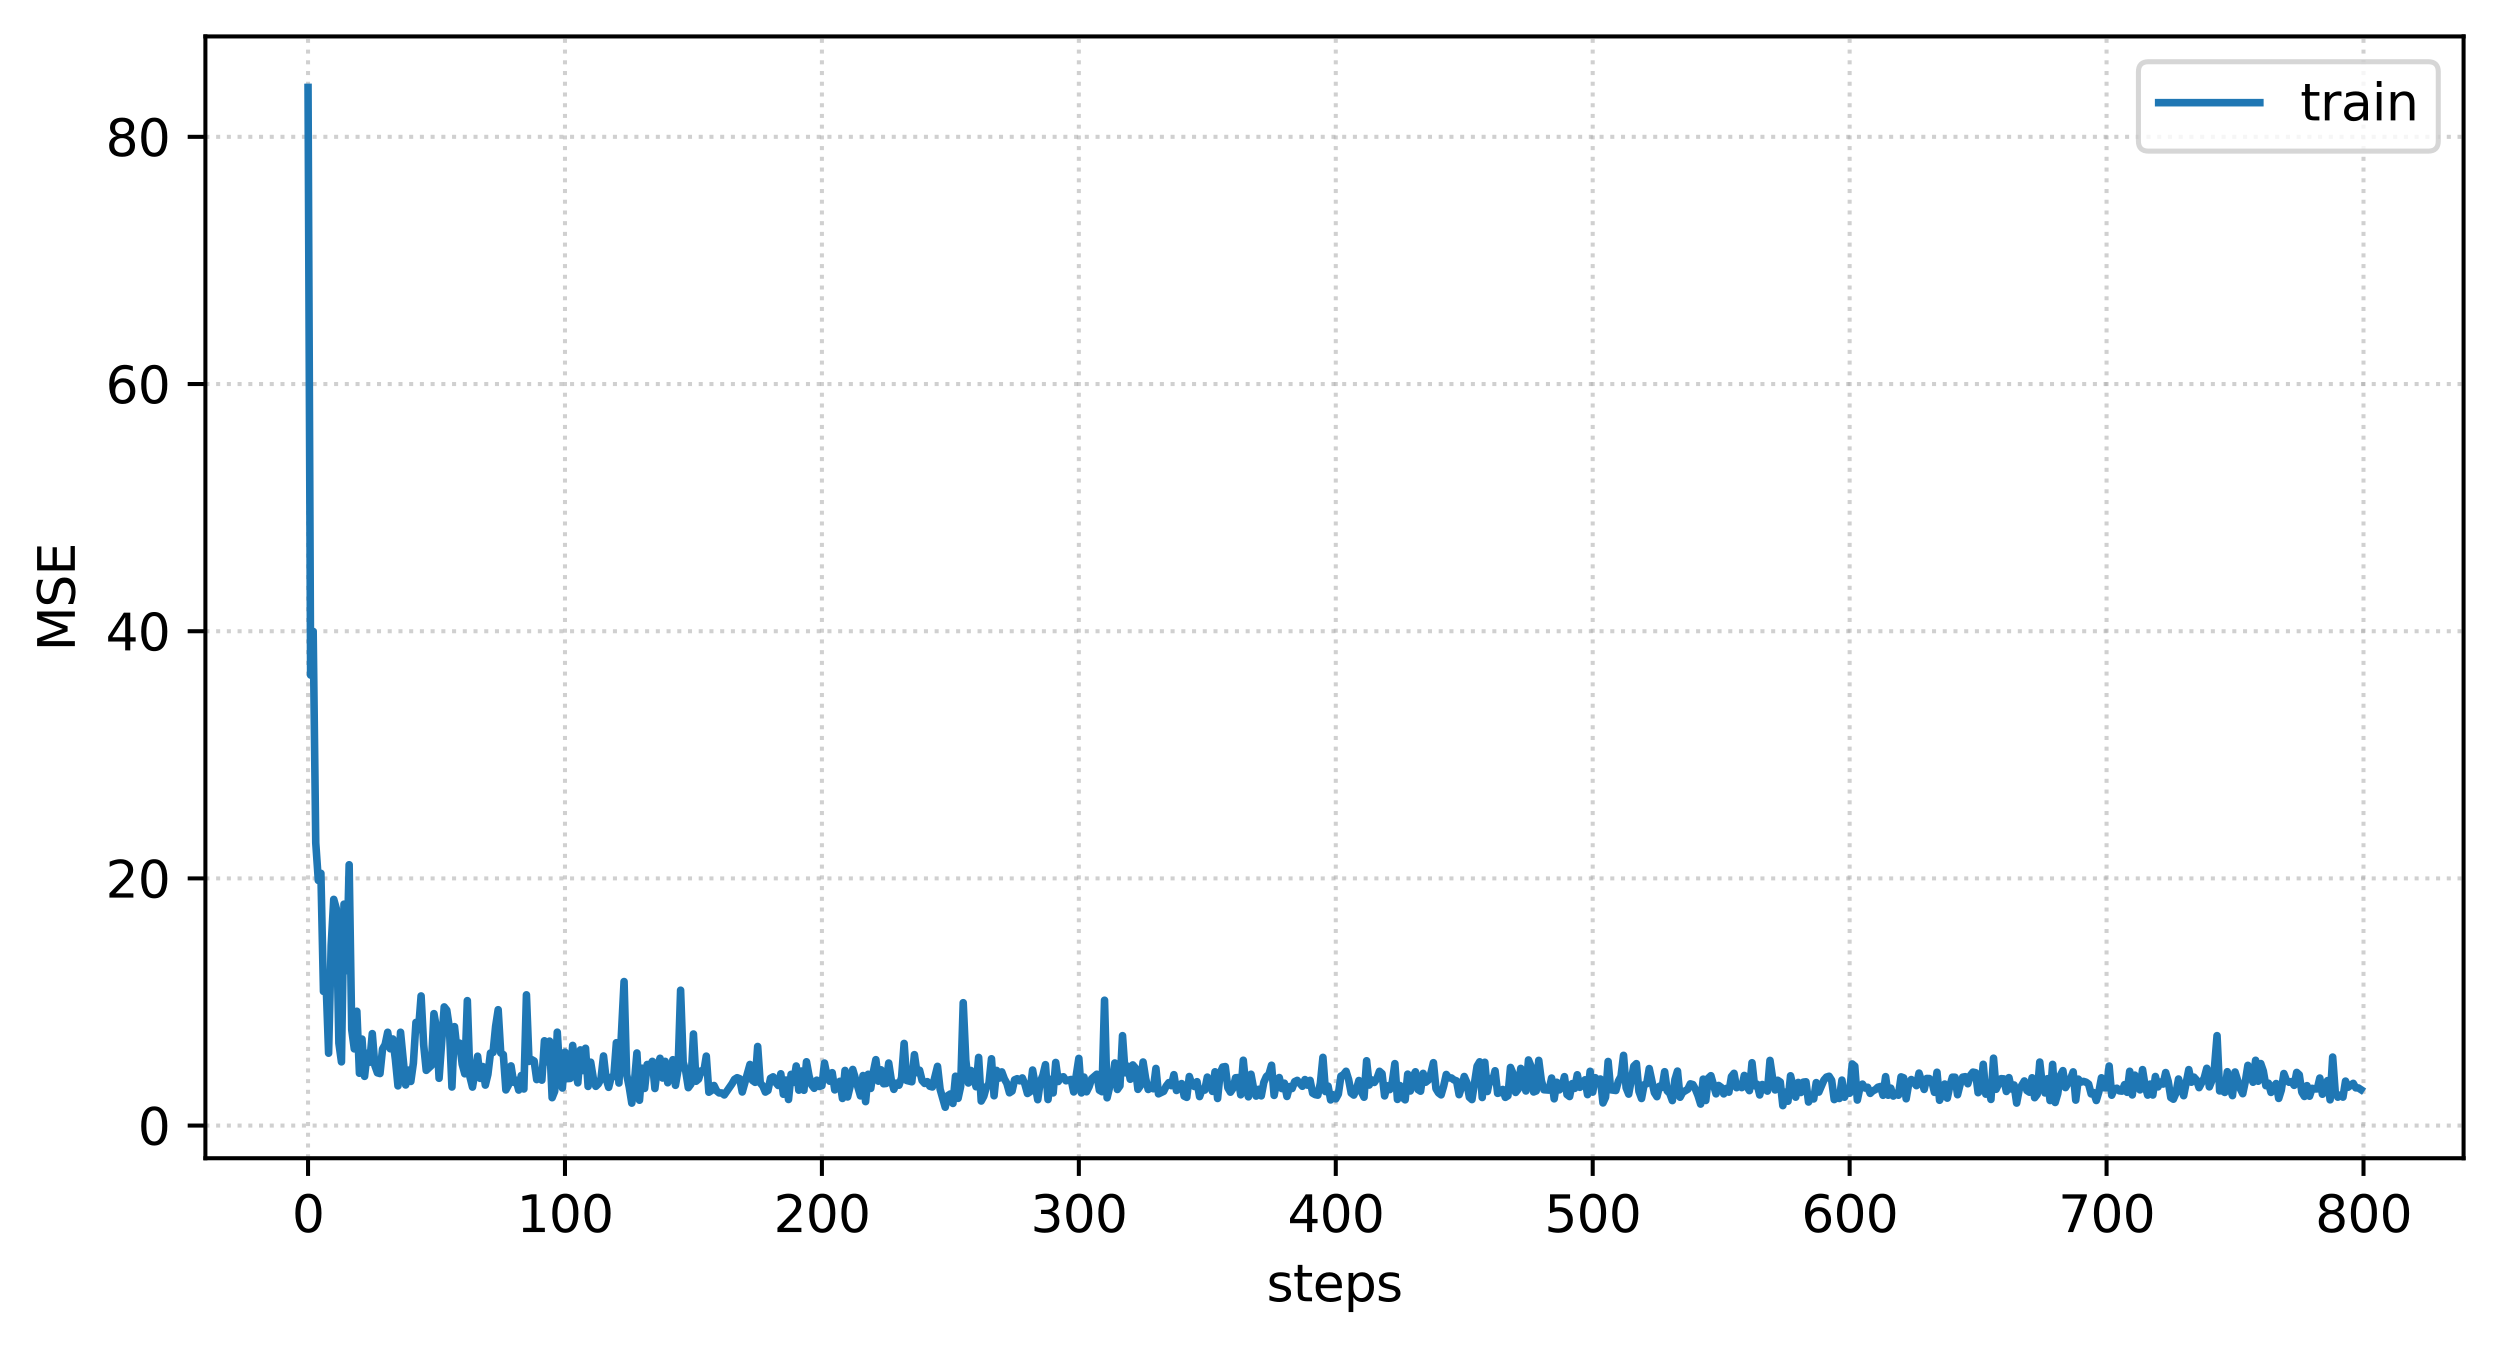 <?xml version="1.0" encoding="utf-8" standalone="no"?>
<!DOCTYPE svg PUBLIC "-//W3C//DTD SVG 1.1//EN"
  "http://www.w3.org/Graphics/SVG/1.1/DTD/svg11.dtd">
<svg xmlns:xlink="http://www.w3.org/1999/xlink" width="494.203pt" height="266.516pt" viewBox="0 0 494.203 266.516" xmlns="http://www.w3.org/2000/svg" version="1.1">
 <defs>
  <style type="text/css">*{stroke-linejoin: round; stroke-linecap: butt}</style>
 </defs>
 <g id="figure_1">
  <g id="patch_1">
   <path d="M 0 266.516 
L 494.203 266.516 
L 494.203 0 
L 0 0 
z
" style="fill: #ffffff"/>
  </g>
  <g id="axes_1">
   <g id="patch_2">
    <path d="M 40.603 228.96 
L 487.003 228.96 
L 487.003 7.2 
L 40.603 7.2 
z
" style="fill: #ffffff"/>
   </g>
   <g id="matplotlib.axis_1">
    <g id="xtick_1">
     <g id="line2d_1">
      <path d="M 60.894 228.96 
L 60.894 7.2 
" clip-path="url(#p0d24e3c68c)" style="fill: none; stroke-dasharray: 0.8,1.32; stroke-dashoffset: 0; stroke: #b0b0b0; stroke-opacity: 0.6; stroke-width: 0.8"/>
     </g>
     <g id="line2d_2">
      <defs>
       <path id="m9814d222c3" d="M 0 0 
L 0 3.5 
" style="stroke: #000000; stroke-width: 0.8"/>
      </defs>
      <g>
       <use xlink:href="#m9814d222c3" x="60.894" y="228.96" style="stroke: #000000; stroke-width: 0.8"/>
      </g>
     </g>
     <g id="text_1">
      <!-- 0 -->
      <g transform="translate(57.713 243.558) scale(0.1 -0.1)">
       <defs>
        <path id="DejaVuSans-30" d="M 2034 4250 
Q 1547 4250 1301 3770 
Q 1056 3291 1056 2328 
Q 1056 1369 1301 889 
Q 1547 409 2034 409 
Q 2525 409 2770 889 
Q 3016 1369 3016 2328 
Q 3016 3291 2770 3770 
Q 2525 4250 2034 4250 
z
M 2034 4750 
Q 2819 4750 3233 4129 
Q 3647 3509 3647 2328 
Q 3647 1150 3233 529 
Q 2819 -91 2034 -91 
Q 1250 -91 836 529 
Q 422 1150 422 2328 
Q 422 3509 836 4129 
Q 1250 4750 2034 4750 
z
" transform="scale(0.016)"/>
       </defs>
       <use xlink:href="#DejaVuSans-30"/>
      </g>
     </g>
    </g>
    <g id="xtick_2">
     <g id="line2d_3">
      <path d="M 111.685 228.96 
L 111.685 7.2 
" clip-path="url(#p0d24e3c68c)" style="fill: none; stroke-dasharray: 0.8,1.32; stroke-dashoffset: 0; stroke: #b0b0b0; stroke-opacity: 0.6; stroke-width: 0.8"/>
     </g>
     <g id="line2d_4">
      <g>
       <use xlink:href="#m9814d222c3" x="111.685" y="228.96" style="stroke: #000000; stroke-width: 0.8"/>
      </g>
     </g>
     <g id="text_2">
      <!-- 100 -->
      <g transform="translate(102.141 243.558) scale(0.1 -0.1)">
       <defs>
        <path id="DejaVuSans-31" d="M 794 531 
L 1825 531 
L 1825 4091 
L 703 3866 
L 703 4441 
L 1819 4666 
L 2450 4666 
L 2450 531 
L 3481 531 
L 3481 0 
L 794 0 
L 794 531 
z
" transform="scale(0.016)"/>
       </defs>
       <use xlink:href="#DejaVuSans-31"/>
       <use xlink:href="#DejaVuSans-30" x="63.623"/>
       <use xlink:href="#DejaVuSans-30" x="127.246"/>
      </g>
     </g>
    </g>
    <g id="xtick_3">
     <g id="line2d_5">
      <path d="M 162.476 228.96 
L 162.476 7.2 
" clip-path="url(#p0d24e3c68c)" style="fill: none; stroke-dasharray: 0.8,1.32; stroke-dashoffset: 0; stroke: #b0b0b0; stroke-opacity: 0.6; stroke-width: 0.8"/>
     </g>
     <g id="line2d_6">
      <g>
       <use xlink:href="#m9814d222c3" x="162.476" y="228.96" style="stroke: #000000; stroke-width: 0.8"/>
      </g>
     </g>
     <g id="text_3">
      <!-- 200 -->
      <g transform="translate(152.932 243.558) scale(0.1 -0.1)">
       <defs>
        <path id="DejaVuSans-32" d="M 1228 531 
L 3431 531 
L 3431 0 
L 469 0 
L 469 531 
Q 828 903 1448 1529 
Q 2069 2156 2228 2338 
Q 2531 2678 2651 2914 
Q 2772 3150 2772 3378 
Q 2772 3750 2511 3984 
Q 2250 4219 1831 4219 
Q 1534 4219 1204 4116 
Q 875 4013 500 3803 
L 500 4441 
Q 881 4594 1212 4672 
Q 1544 4750 1819 4750 
Q 2544 4750 2975 4387 
Q 3406 4025 3406 3419 
Q 3406 3131 3298 2873 
Q 3191 2616 2906 2266 
Q 2828 2175 2409 1742 
Q 1991 1309 1228 531 
z
" transform="scale(0.016)"/>
       </defs>
       <use xlink:href="#DejaVuSans-32"/>
       <use xlink:href="#DejaVuSans-30" x="63.623"/>
       <use xlink:href="#DejaVuSans-30" x="127.246"/>
      </g>
     </g>
    </g>
    <g id="xtick_4">
     <g id="line2d_7">
      <path d="M 213.266 228.96 
L 213.266 7.2 
" clip-path="url(#p0d24e3c68c)" style="fill: none; stroke-dasharray: 0.8,1.32; stroke-dashoffset: 0; stroke: #b0b0b0; stroke-opacity: 0.6; stroke-width: 0.8"/>
     </g>
     <g id="line2d_8">
      <g>
       <use xlink:href="#m9814d222c3" x="213.266" y="228.96" style="stroke: #000000; stroke-width: 0.8"/>
      </g>
     </g>
     <g id="text_4">
      <!-- 300 -->
      <g transform="translate(203.723 243.558) scale(0.1 -0.1)">
       <defs>
        <path id="DejaVuSans-33" d="M 2597 2516 
Q 3050 2419 3304 2112 
Q 3559 1806 3559 1356 
Q 3559 666 3084 287 
Q 2609 -91 1734 -91 
Q 1441 -91 1130 -33 
Q 819 25 488 141 
L 488 750 
Q 750 597 1062 519 
Q 1375 441 1716 441 
Q 2309 441 2620 675 
Q 2931 909 2931 1356 
Q 2931 1769 2642 2001 
Q 2353 2234 1838 2234 
L 1294 2234 
L 1294 2753 
L 1863 2753 
Q 2328 2753 2575 2939 
Q 2822 3125 2822 3475 
Q 2822 3834 2567 4026 
Q 2313 4219 1838 4219 
Q 1578 4219 1281 4162 
Q 984 4106 628 3988 
L 628 4550 
Q 988 4650 1302 4700 
Q 1616 4750 1894 4750 
Q 2613 4750 3031 4423 
Q 3450 4097 3450 3541 
Q 3450 3153 3228 2886 
Q 3006 2619 2597 2516 
z
" transform="scale(0.016)"/>
       </defs>
       <use xlink:href="#DejaVuSans-33"/>
       <use xlink:href="#DejaVuSans-30" x="63.623"/>
       <use xlink:href="#DejaVuSans-30" x="127.246"/>
      </g>
     </g>
    </g>
    <g id="xtick_5">
     <g id="line2d_9">
      <path d="M 264.057 228.96 
L 264.057 7.2 
" clip-path="url(#p0d24e3c68c)" style="fill: none; stroke-dasharray: 0.8,1.32; stroke-dashoffset: 0; stroke: #b0b0b0; stroke-opacity: 0.6; stroke-width: 0.8"/>
     </g>
     <g id="line2d_10">
      <g>
       <use xlink:href="#m9814d222c3" x="264.057" y="228.96" style="stroke: #000000; stroke-width: 0.8"/>
      </g>
     </g>
     <g id="text_5">
      <!-- 400 -->
      <g transform="translate(254.513 243.558) scale(0.1 -0.1)">
       <defs>
        <path id="DejaVuSans-34" d="M 2419 4116 
L 825 1625 
L 2419 1625 
L 2419 4116 
z
M 2253 4666 
L 3047 4666 
L 3047 1625 
L 3713 1625 
L 3713 1100 
L 3047 1100 
L 3047 0 
L 2419 0 
L 2419 1100 
L 313 1100 
L 313 1709 
L 2253 4666 
z
" transform="scale(0.016)"/>
       </defs>
       <use xlink:href="#DejaVuSans-34"/>
       <use xlink:href="#DejaVuSans-30" x="63.623"/>
       <use xlink:href="#DejaVuSans-30" x="127.246"/>
      </g>
     </g>
    </g>
    <g id="xtick_6">
     <g id="line2d_11">
      <path d="M 314.848 228.96 
L 314.848 7.2 
" clip-path="url(#p0d24e3c68c)" style="fill: none; stroke-dasharray: 0.8,1.32; stroke-dashoffset: 0; stroke: #b0b0b0; stroke-opacity: 0.6; stroke-width: 0.8"/>
     </g>
     <g id="line2d_12">
      <g>
       <use xlink:href="#m9814d222c3" x="314.848" y="228.96" style="stroke: #000000; stroke-width: 0.8"/>
      </g>
     </g>
     <g id="text_6">
      <!-- 500 -->
      <g transform="translate(305.304 243.558) scale(0.1 -0.1)">
       <defs>
        <path id="DejaVuSans-35" d="M 691 4666 
L 3169 4666 
L 3169 4134 
L 1269 4134 
L 1269 2991 
Q 1406 3038 1543 3061 
Q 1681 3084 1819 3084 
Q 2600 3084 3056 2656 
Q 3513 2228 3513 1497 
Q 3513 744 3044 326 
Q 2575 -91 1722 -91 
Q 1428 -91 1123 -41 
Q 819 9 494 109 
L 494 744 
Q 775 591 1075 516 
Q 1375 441 1709 441 
Q 2250 441 2565 725 
Q 2881 1009 2881 1497 
Q 2881 1984 2565 2268 
Q 2250 2553 1709 2553 
Q 1456 2553 1204 2497 
Q 953 2441 691 2322 
L 691 4666 
z
" transform="scale(0.016)"/>
       </defs>
       <use xlink:href="#DejaVuSans-35"/>
       <use xlink:href="#DejaVuSans-30" x="63.623"/>
       <use xlink:href="#DejaVuSans-30" x="127.246"/>
      </g>
     </g>
    </g>
    <g id="xtick_7">
     <g id="line2d_13">
      <path d="M 365.639 228.96 
L 365.639 7.2 
" clip-path="url(#p0d24e3c68c)" style="fill: none; stroke-dasharray: 0.8,1.32; stroke-dashoffset: 0; stroke: #b0b0b0; stroke-opacity: 0.6; stroke-width: 0.8"/>
     </g>
     <g id="line2d_14">
      <g>
       <use xlink:href="#m9814d222c3" x="365.639" y="228.96" style="stroke: #000000; stroke-width: 0.8"/>
      </g>
     </g>
     <g id="text_7">
      <!-- 600 -->
      <g transform="translate(356.095 243.558) scale(0.1 -0.1)">
       <defs>
        <path id="DejaVuSans-36" d="M 2113 2584 
Q 1688 2584 1439 2293 
Q 1191 2003 1191 1497 
Q 1191 994 1439 701 
Q 1688 409 2113 409 
Q 2538 409 2786 701 
Q 3034 994 3034 1497 
Q 3034 2003 2786 2293 
Q 2538 2584 2113 2584 
z
M 3366 4563 
L 3366 3988 
Q 3128 4100 2886 4159 
Q 2644 4219 2406 4219 
Q 1781 4219 1451 3797 
Q 1122 3375 1075 2522 
Q 1259 2794 1537 2939 
Q 1816 3084 2150 3084 
Q 2853 3084 3261 2657 
Q 3669 2231 3669 1497 
Q 3669 778 3244 343 
Q 2819 -91 2113 -91 
Q 1303 -91 875 529 
Q 447 1150 447 2328 
Q 447 3434 972 4092 
Q 1497 4750 2381 4750 
Q 2619 4750 2861 4703 
Q 3103 4656 3366 4563 
z
" transform="scale(0.016)"/>
       </defs>
       <use xlink:href="#DejaVuSans-36"/>
       <use xlink:href="#DejaVuSans-30" x="63.623"/>
       <use xlink:href="#DejaVuSans-30" x="127.246"/>
      </g>
     </g>
    </g>
    <g id="xtick_8">
     <g id="line2d_15">
      <path d="M 416.429 228.96 
L 416.429 7.2 
" clip-path="url(#p0d24e3c68c)" style="fill: none; stroke-dasharray: 0.8,1.32; stroke-dashoffset: 0; stroke: #b0b0b0; stroke-opacity: 0.6; stroke-width: 0.8"/>
     </g>
     <g id="line2d_16">
      <g>
       <use xlink:href="#m9814d222c3" x="416.429" y="228.96" style="stroke: #000000; stroke-width: 0.8"/>
      </g>
     </g>
     <g id="text_8">
      <!-- 700 -->
      <g transform="translate(406.886 243.558) scale(0.1 -0.1)">
       <defs>
        <path id="DejaVuSans-37" d="M 525 4666 
L 3525 4666 
L 3525 4397 
L 1831 0 
L 1172 0 
L 2766 4134 
L 525 4134 
L 525 4666 
z
" transform="scale(0.016)"/>
       </defs>
       <use xlink:href="#DejaVuSans-37"/>
       <use xlink:href="#DejaVuSans-30" x="63.623"/>
       <use xlink:href="#DejaVuSans-30" x="127.246"/>
      </g>
     </g>
    </g>
    <g id="xtick_9">
     <g id="line2d_17">
      <path d="M 467.22 228.96 
L 467.22 7.2 
" clip-path="url(#p0d24e3c68c)" style="fill: none; stroke-dasharray: 0.8,1.32; stroke-dashoffset: 0; stroke: #b0b0b0; stroke-opacity: 0.6; stroke-width: 0.8"/>
     </g>
     <g id="line2d_18">
      <g>
       <use xlink:href="#m9814d222c3" x="467.22" y="228.96" style="stroke: #000000; stroke-width: 0.8"/>
      </g>
     </g>
     <g id="text_9">
      <!-- 800 -->
      <g transform="translate(457.676 243.558) scale(0.1 -0.1)">
       <defs>
        <path id="DejaVuSans-38" d="M 2034 2216 
Q 1584 2216 1326 1975 
Q 1069 1734 1069 1313 
Q 1069 891 1326 650 
Q 1584 409 2034 409 
Q 2484 409 2743 651 
Q 3003 894 3003 1313 
Q 3003 1734 2745 1975 
Q 2488 2216 2034 2216 
z
M 1403 2484 
Q 997 2584 770 2862 
Q 544 3141 544 3541 
Q 544 4100 942 4425 
Q 1341 4750 2034 4750 
Q 2731 4750 3128 4425 
Q 3525 4100 3525 3541 
Q 3525 3141 3298 2862 
Q 3072 2584 2669 2484 
Q 3125 2378 3379 2068 
Q 3634 1759 3634 1313 
Q 3634 634 3220 271 
Q 2806 -91 2034 -91 
Q 1263 -91 848 271 
Q 434 634 434 1313 
Q 434 1759 690 2068 
Q 947 2378 1403 2484 
z
M 1172 3481 
Q 1172 3119 1398 2916 
Q 1625 2713 2034 2713 
Q 2441 2713 2670 2916 
Q 2900 3119 2900 3481 
Q 2900 3844 2670 4047 
Q 2441 4250 2034 4250 
Q 1625 4250 1398 4047 
Q 1172 3844 1172 3481 
z
" transform="scale(0.016)"/>
       </defs>
       <use xlink:href="#DejaVuSans-38"/>
       <use xlink:href="#DejaVuSans-30" x="63.623"/>
       <use xlink:href="#DejaVuSans-30" x="127.246"/>
      </g>
     </g>
    </g>
    <g id="text_10">
     <!-- steps -->
     <g transform="translate(250.383 257.237) scale(0.1 -0.1)">
      <defs>
       <path id="DejaVuSans-73" d="M 2834 3397 
L 2834 2853 
Q 2591 2978 2328 3040 
Q 2066 3103 1784 3103 
Q 1356 3103 1142 2972 
Q 928 2841 928 2578 
Q 928 2378 1081 2264 
Q 1234 2150 1697 2047 
L 1894 2003 
Q 2506 1872 2764 1633 
Q 3022 1394 3022 966 
Q 3022 478 2636 193 
Q 2250 -91 1575 -91 
Q 1294 -91 989 -36 
Q 684 19 347 128 
L 347 722 
Q 666 556 975 473 
Q 1284 391 1588 391 
Q 1994 391 2212 530 
Q 2431 669 2431 922 
Q 2431 1156 2273 1281 
Q 2116 1406 1581 1522 
L 1381 1569 
Q 847 1681 609 1914 
Q 372 2147 372 2553 
Q 372 3047 722 3315 
Q 1072 3584 1716 3584 
Q 2034 3584 2315 3537 
Q 2597 3491 2834 3397 
z
" transform="scale(0.016)"/>
       <path id="DejaVuSans-74" d="M 1172 4494 
L 1172 3500 
L 2356 3500 
L 2356 3053 
L 1172 3053 
L 1172 1153 
Q 1172 725 1289 603 
Q 1406 481 1766 481 
L 2356 481 
L 2356 0 
L 1766 0 
Q 1100 0 847 248 
Q 594 497 594 1153 
L 594 3053 
L 172 3053 
L 172 3500 
L 594 3500 
L 594 4494 
L 1172 4494 
z
" transform="scale(0.016)"/>
       <path id="DejaVuSans-65" d="M 3597 1894 
L 3597 1613 
L 953 1613 
Q 991 1019 1311 708 
Q 1631 397 2203 397 
Q 2534 397 2845 478 
Q 3156 559 3463 722 
L 3463 178 
Q 3153 47 2828 -22 
Q 2503 -91 2169 -91 
Q 1331 -91 842 396 
Q 353 884 353 1716 
Q 353 2575 817 3079 
Q 1281 3584 2069 3584 
Q 2775 3584 3186 3129 
Q 3597 2675 3597 1894 
z
M 3022 2063 
Q 3016 2534 2758 2815 
Q 2500 3097 2075 3097 
Q 1594 3097 1305 2825 
Q 1016 2553 972 2059 
L 3022 2063 
z
" transform="scale(0.016)"/>
       <path id="DejaVuSans-70" d="M 1159 525 
L 1159 -1331 
L 581 -1331 
L 581 3500 
L 1159 3500 
L 1159 2969 
Q 1341 3281 1617 3432 
Q 1894 3584 2278 3584 
Q 2916 3584 3314 3078 
Q 3713 2572 3713 1747 
Q 3713 922 3314 415 
Q 2916 -91 2278 -91 
Q 1894 -91 1617 61 
Q 1341 213 1159 525 
z
M 3116 1747 
Q 3116 2381 2855 2742 
Q 2594 3103 2138 3103 
Q 1681 3103 1420 2742 
Q 1159 2381 1159 1747 
Q 1159 1113 1420 752 
Q 1681 391 2138 391 
Q 2594 391 2855 752 
Q 3116 1113 3116 1747 
z
" transform="scale(0.016)"/>
      </defs>
      <use xlink:href="#DejaVuSans-73"/>
      <use xlink:href="#DejaVuSans-74" x="52.1"/>
      <use xlink:href="#DejaVuSans-65" x="91.309"/>
      <use xlink:href="#DejaVuSans-70" x="152.832"/>
      <use xlink:href="#DejaVuSans-73" x="216.309"/>
     </g>
    </g>
   </g>
   <g id="matplotlib.axis_2">
    <g id="ytick_1">
     <g id="line2d_19">
      <path d="M 40.603 222.505 
L 487.003 222.505 
" clip-path="url(#p0d24e3c68c)" style="fill: none; stroke-dasharray: 0.8,1.32; stroke-dashoffset: 0; stroke: #b0b0b0; stroke-opacity: 0.6; stroke-width: 0.8"/>
     </g>
     <g id="line2d_20">
      <defs>
       <path id="m07ddcb5391" d="M 0 0 
L -3.5 0 
" style="stroke: #000000; stroke-width: 0.8"/>
      </defs>
      <g>
       <use xlink:href="#m07ddcb5391" x="40.603" y="222.505" style="stroke: #000000; stroke-width: 0.8"/>
      </g>
     </g>
     <g id="text_11">
      <!-- 0 -->
      <g transform="translate(27.241 226.305) scale(0.1 -0.1)">
       <use xlink:href="#DejaVuSans-30"/>
      </g>
     </g>
    </g>
    <g id="ytick_2">
     <g id="line2d_21">
      <path d="M 40.603 173.642 
L 487.003 173.642 
" clip-path="url(#p0d24e3c68c)" style="fill: none; stroke-dasharray: 0.8,1.32; stroke-dashoffset: 0; stroke: #b0b0b0; stroke-opacity: 0.6; stroke-width: 0.8"/>
     </g>
     <g id="line2d_22">
      <g>
       <use xlink:href="#m07ddcb5391" x="40.603" y="173.642" style="stroke: #000000; stroke-width: 0.8"/>
      </g>
     </g>
     <g id="text_12">
      <!-- 20 -->
      <g transform="translate(20.878 177.441) scale(0.1 -0.1)">
       <use xlink:href="#DejaVuSans-32"/>
       <use xlink:href="#DejaVuSans-30" x="63.623"/>
      </g>
     </g>
    </g>
    <g id="ytick_3">
     <g id="line2d_23">
      <path d="M 40.603 124.779 
L 487.003 124.779 
" clip-path="url(#p0d24e3c68c)" style="fill: none; stroke-dasharray: 0.8,1.32; stroke-dashoffset: 0; stroke: #b0b0b0; stroke-opacity: 0.6; stroke-width: 0.8"/>
     </g>
     <g id="line2d_24">
      <g>
       <use xlink:href="#m07ddcb5391" x="40.603" y="124.779" style="stroke: #000000; stroke-width: 0.8"/>
      </g>
     </g>
     <g id="text_13">
      <!-- 40 -->
      <g transform="translate(20.878 128.578) scale(0.1 -0.1)">
       <use xlink:href="#DejaVuSans-34"/>
       <use xlink:href="#DejaVuSans-30" x="63.623"/>
      </g>
     </g>
    </g>
    <g id="ytick_4">
     <g id="line2d_25">
      <path d="M 40.603 75.915 
L 487.003 75.915 
" clip-path="url(#p0d24e3c68c)" style="fill: none; stroke-dasharray: 0.8,1.32; stroke-dashoffset: 0; stroke: #b0b0b0; stroke-opacity: 0.6; stroke-width: 0.8"/>
     </g>
     <g id="line2d_26">
      <g>
       <use xlink:href="#m07ddcb5391" x="40.603" y="75.915" style="stroke: #000000; stroke-width: 0.8"/>
      </g>
     </g>
     <g id="text_14">
      <!-- 60 -->
      <g transform="translate(20.878 79.714) scale(0.1 -0.1)">
       <use xlink:href="#DejaVuSans-36"/>
       <use xlink:href="#DejaVuSans-30" x="63.623"/>
      </g>
     </g>
    </g>
    <g id="ytick_5">
     <g id="line2d_27">
      <path d="M 40.603 27.052 
L 487.003 27.052 
" clip-path="url(#p0d24e3c68c)" style="fill: none; stroke-dasharray: 0.8,1.32; stroke-dashoffset: 0; stroke: #b0b0b0; stroke-opacity: 0.6; stroke-width: 0.8"/>
     </g>
     <g id="line2d_28">
      <g>
       <use xlink:href="#m07ddcb5391" x="40.603" y="27.052" style="stroke: #000000; stroke-width: 0.8"/>
      </g>
     </g>
     <g id="text_15">
      <!-- 80 -->
      <g transform="translate(20.878 30.851) scale(0.1 -0.1)">
       <use xlink:href="#DejaVuSans-38"/>
       <use xlink:href="#DejaVuSans-30" x="63.623"/>
      </g>
     </g>
    </g>
    <g id="text_16">
     <!-- MSE -->
     <g transform="translate(14.798 128.728) rotate(-90) scale(0.1 -0.1)">
      <defs>
       <path id="DejaVuSans-4d" d="M 628 4666 
L 1569 4666 
L 2759 1491 
L 3956 4666 
L 4897 4666 
L 4897 0 
L 4281 0 
L 4281 4097 
L 3078 897 
L 2444 897 
L 1241 4097 
L 1241 0 
L 628 0 
L 628 4666 
z
" transform="scale(0.016)"/>
       <path id="DejaVuSans-53" d="M 3425 4513 
L 3425 3897 
Q 3066 4069 2747 4153 
Q 2428 4238 2131 4238 
Q 1616 4238 1336 4038 
Q 1056 3838 1056 3469 
Q 1056 3159 1242 3001 
Q 1428 2844 1947 2747 
L 2328 2669 
Q 3034 2534 3370 2195 
Q 3706 1856 3706 1288 
Q 3706 609 3251 259 
Q 2797 -91 1919 -91 
Q 1588 -91 1214 -16 
Q 841 59 441 206 
L 441 856 
Q 825 641 1194 531 
Q 1563 422 1919 422 
Q 2459 422 2753 634 
Q 3047 847 3047 1241 
Q 3047 1584 2836 1778 
Q 2625 1972 2144 2069 
L 1759 2144 
Q 1053 2284 737 2584 
Q 422 2884 422 3419 
Q 422 4038 858 4394 
Q 1294 4750 2059 4750 
Q 2388 4750 2728 4690 
Q 3069 4631 3425 4513 
z
" transform="scale(0.016)"/>
       <path id="DejaVuSans-45" d="M 628 4666 
L 3578 4666 
L 3578 4134 
L 1259 4134 
L 1259 2753 
L 3481 2753 
L 3481 2222 
L 1259 2222 
L 1259 531 
L 3634 531 
L 3634 0 
L 628 0 
L 628 4666 
z
" transform="scale(0.016)"/>
      </defs>
      <use xlink:href="#DejaVuSans-4d"/>
      <use xlink:href="#DejaVuSans-53" x="86.279"/>
      <use xlink:href="#DejaVuSans-45" x="149.756"/>
     </g>
    </g>
   </g>
   <g id="line2d_29">
    <path d="M 60.894 17.28 
L 61.402 133.448 
L 61.91 124.819 
L 62.418 166.624 
L 62.926 174.044 
L 63.434 172.635 
L 63.941 195.982 
L 64.449 194.03 
L 64.957 208.197 
L 65.465 186.886 
L 65.973 177.79 
L 66.481 179.618 
L 66.989 206.2 
L 67.497 209.911 
L 68.005 178.734 
L 68.513 191.886 
L 69.021 170.945 
L 69.528 203.545 
L 70.036 207.343 
L 70.544 199.908 
L 71.052 212.163 
L 71.56 205.406 
L 72.068 212.776 
L 72.576 208.204 
L 73.084 209.991 
L 73.592 204.327 
L 74.1 210.633 
L 74.608 212.078 
L 75.115 212.219 
L 75.623 207.358 
L 76.131 206.495 
L 76.639 204.061 
L 77.147 207.323 
L 77.655 205.384 
L 78.163 209.478 
L 78.671 214.658 
L 79.179 204.057 
L 80.195 214.48 
L 80.702 211.535 
L 81.21 213.782 
L 81.718 210.154 
L 82.226 202.113 
L 82.734 203.535 
L 83.242 196.88 
L 83.75 206.562 
L 84.258 211.591 
L 85.274 210.634 
L 85.782 200.379 
L 86.289 203.227 
L 86.797 213.159 
L 87.813 199.049 
L 88.321 199.688 
L 88.829 203.145 
L 89.337 214.882 
L 89.845 202.947 
L 90.353 207.655 
L 90.861 206.211 
L 91.368 210.386 
L 91.876 212.27 
L 92.384 197.807 
L 92.892 212.851 
L 93.4 214.897 
L 94.416 208.793 
L 94.924 213.175 
L 95.432 210.835 
L 95.94 214.506 
L 96.448 212.384 
L 96.955 208.161 
L 97.463 208.054 
L 97.971 202.895 
L 98.479 199.601 
L 98.987 208.149 
L 99.495 208.47 
L 100.003 215.457 
L 100.511 214.503 
L 101.019 210.707 
L 101.527 213.96 
L 102.035 213.536 
L 102.542 215.488 
L 103.05 212.609 
L 103.558 215.273 
L 104.066 196.659 
L 104.574 209.821 
L 105.082 209.446 
L 105.59 209.74 
L 106.098 213.416 
L 106.606 213.075 
L 107.114 213.527 
L 107.622 205.744 
L 108.129 209.923 
L 108.637 205.807 
L 109.145 216.993 
L 109.653 215.713 
L 110.161 204.042 
L 110.669 212.376 
L 111.177 215.083 
L 111.685 207.983 
L 112.193 213.226 
L 112.701 213.19 
L 113.209 206.659 
L 113.716 211.444 
L 114.224 214.059 
L 114.732 207.544 
L 115.24 211.633 
L 115.748 207.224 
L 116.256 214.767 
L 116.764 209.975 
L 117.272 213.081 
L 117.78 214.75 
L 118.288 214.251 
L 118.796 213.272 
L 119.303 208.749 
L 119.811 213.219 
L 120.319 214.946 
L 120.827 212.928 
L 121.335 212.813 
L 121.843 206.127 
L 122.351 214.098 
L 123.367 194.035 
L 123.875 212.408 
L 124.382 214.866 
L 124.89 218.068 
L 125.398 214.077 
L 125.906 208.156 
L 126.414 217.497 
L 126.922 211.16 
L 127.43 215.159 
L 127.938 210.427 
L 128.446 210.802 
L 128.954 209.811 
L 129.462 215.177 
L 129.969 210.804 
L 130.477 209.202 
L 130.985 213.108 
L 131.493 209.809 
L 132.001 214.041 
L 132.509 212.3 
L 133.017 209.485 
L 133.525 214.55 
L 134.033 211.518 
L 134.541 195.746 
L 135.049 209.97 
L 135.556 211.8 
L 136.064 215.013 
L 136.572 214.324 
L 137.08 204.402 
L 137.588 213.746 
L 138.096 213.312 
L 138.604 211.685 
L 139.112 211.895 
L 139.62 208.775 
L 140.128 215.912 
L 140.636 215.574 
L 141.143 214.585 
L 141.651 215.629 
L 142.159 216.052 
L 142.667 216.055 
L 143.175 216.45 
L 144.699 214.254 
L 145.207 213.364 
L 145.715 213.043 
L 146.223 213.24 
L 146.73 215.865 
L 148.254 210.424 
L 148.762 213.594 
L 149.27 213.958 
L 149.778 206.868 
L 150.286 214.087 
L 150.794 214.68 
L 151.302 215.885 
L 151.809 215.567 
L 152.317 213.157 
L 152.825 212.867 
L 153.333 213.972 
L 153.841 214.58 
L 154.349 212.265 
L 154.857 216.313 
L 155.365 213.503 
L 155.873 217.349 
L 156.381 212.379 
L 156.889 213.967 
L 157.396 210.73 
L 157.904 215.507 
L 158.412 211.721 
L 158.92 215.53 
L 159.428 209.891 
L 159.936 212.699 
L 160.444 214.476 
L 160.952 215.136 
L 161.46 213.534 
L 161.968 214.779 
L 162.476 214.619 
L 162.983 210.146 
L 163.491 212.637 
L 163.999 213.736 
L 164.507 212.049 
L 165.015 215.454 
L 165.523 214.398 
L 166.031 213.753 
L 166.539 217.144 
L 167.047 211.61 
L 167.555 216.852 
L 168.063 214.723 
L 168.57 211.41 
L 170.094 216.633 
L 170.602 212.616 
L 171.11 217.77 
L 171.618 212.367 
L 172.126 215.163 
L 172.634 211.935 
L 173.142 209.475 
L 173.65 213.732 
L 174.157 211.481 
L 174.665 214.242 
L 175.173 214.187 
L 175.681 210.142 
L 176.189 213.474 
L 176.697 215.347 
L 177.205 214.113 
L 177.713 214.528 
L 178.221 213.035 
L 178.729 206.267 
L 179.237 213.594 
L 180.252 213.847 
L 180.76 208.483 
L 181.268 212.051 
L 181.776 211.559 
L 182.284 213.608 
L 182.792 214.176 
L 183.3 213.82 
L 183.808 214.734 
L 184.316 214.875 
L 185.331 210.796 
L 185.839 215.308 
L 186.855 218.88 
L 187.363 216.577 
L 187.871 216.258 
L 188.379 218.128 
L 188.887 212.75 
L 189.395 217.125 
L 189.903 214.778 
L 190.41 198.214 
L 190.918 209.527 
L 191.426 214.092 
L 191.934 211.615 
L 192.442 213.047 
L 192.95 214.835 
L 193.458 209.03 
L 193.966 217.654 
L 194.474 216.716 
L 194.982 214.909 
L 195.49 214.24 
L 195.997 209.301 
L 196.505 216.613 
L 197.013 211.603 
L 197.521 213.126 
L 198.029 211.892 
L 198.537 213.263 
L 199.045 214.177 
L 199.553 216.026 
L 200.061 215.692 
L 200.569 213.456 
L 201.077 213.239 
L 201.584 213.662 
L 202.092 213.088 
L 202.6 214.312 
L 203.108 216.162 
L 203.616 215.83 
L 204.124 211.527 
L 205.14 217.391 
L 205.648 213.826 
L 206.156 212.583 
L 206.664 210.464 
L 207.171 217.359 
L 207.679 213.364 
L 208.187 216.051 
L 208.695 210.029 
L 209.203 213.791 
L 209.711 212.961 
L 210.219 212.859 
L 210.727 213.65 
L 211.743 213.392 
L 212.251 215.858 
L 213.266 209.22 
L 213.774 216.054 
L 214.282 212.919 
L 214.79 215.828 
L 215.298 214.801 
L 215.806 213.234 
L 216.822 212.355 
L 217.33 215.516 
L 217.837 215.813 
L 218.345 197.726 
L 218.853 217.012 
L 219.361 214.86 
L 219.869 213.881 
L 220.377 210.13 
L 220.885 215.368 
L 221.393 214.647 
L 221.901 204.73 
L 222.409 212.072 
L 222.917 210.761 
L 223.424 213.35 
L 223.932 210.516 
L 224.44 211.115 
L 224.948 215.345 
L 225.456 214.596 
L 225.964 209.939 
L 226.472 213.2 
L 226.98 215.367 
L 227.488 215.012 
L 227.996 215.229 
L 228.504 211.208 
L 229.011 216.233 
L 230.027 215.744 
L 230.535 214.697 
L 231.043 214.019 
L 231.551 214.617 
L 232.059 212.443 
L 232.567 215.571 
L 233.583 214.203 
L 234.091 216.683 
L 234.598 216.929 
L 235.106 212.808 
L 235.614 214.38 
L 236.122 214.785 
L 236.63 213.829 
L 237.138 216.776 
L 237.646 215.292 
L 238.154 215.496 
L 238.662 212.924 
L 239.17 214.176 
L 239.678 215.747 
L 240.185 211.872 
L 240.693 217.15 
L 241.201 212.136 
L 241.709 210.931 
L 242.217 210.845 
L 242.725 215.05 
L 243.233 215.905 
L 243.741 215.159 
L 244.249 213.054 
L 244.757 213.011 
L 245.264 216.422 
L 245.772 209.59 
L 246.28 214.785 
L 246.788 216.825 
L 247.296 212.357 
L 247.804 215.147 
L 248.312 216.68 
L 248.82 215.331 
L 249.328 216.634 
L 249.836 213.945 
L 250.344 212.8 
L 250.851 212.373 
L 251.359 210.579 
L 251.867 216.539 
L 252.375 213.842 
L 252.883 213.011 
L 253.391 215.195 
L 253.899 214.124 
L 254.407 216.749 
L 254.915 214.787 
L 255.423 215.18 
L 255.931 213.821 
L 256.438 213.569 
L 257.454 214.734 
L 257.962 213.413 
L 258.47 214.519 
L 258.978 213.566 
L 259.486 216.1 
L 259.994 216.391 
L 260.502 216.495 
L 261.01 214.136 
L 261.518 209.019 
L 262.025 215.785 
L 262.533 214.708 
L 263.041 217.436 
L 263.549 216.41 
L 264.057 217.22 
L 264.565 216.288 
L 265.073 212.739 
L 265.581 212.437 
L 266.089 211.772 
L 266.597 213.413 
L 267.105 216.078 
L 267.612 216.477 
L 268.12 215.386 
L 268.628 213.597 
L 269.136 215.839 
L 269.644 216.899 
L 270.152 209.69 
L 270.66 214.498 
L 271.168 213.473 
L 271.676 213.981 
L 272.184 213.215 
L 272.692 211.776 
L 273.199 212.229 
L 273.707 216.639 
L 274.215 214.641 
L 274.723 215.396 
L 275.231 213.88 
L 275.739 210.258 
L 276.247 217.333 
L 276.755 214.597 
L 277.263 216.956 
L 277.771 217.418 
L 278.278 212.336 
L 278.786 215.671 
L 279.294 212.88 
L 279.802 211.872 
L 280.31 215.392 
L 280.818 215.71 
L 281.326 212.186 
L 281.834 213.936 
L 282.342 213.53 
L 282.85 212.19 
L 283.358 210.071 
L 283.865 215.215 
L 284.373 216.052 
L 284.881 216.434 
L 285.389 214.678 
L 285.897 212.404 
L 286.405 213.08 
L 286.913 213.091 
L 287.421 213.484 
L 287.929 213.669 
L 288.437 216.396 
L 288.945 214.82 
L 289.452 212.804 
L 289.96 213.977 
L 290.468 216.91 
L 290.976 217.367 
L 291.992 210.751 
L 292.5 209.897 
L 293.008 216.959 
L 293.516 209.99 
L 294.024 215.771 
L 294.532 213.222 
L 295.039 213.805 
L 295.547 211.67 
L 296.055 216.133 
L 296.563 215.969 
L 297.071 215.363 
L 297.579 216.93 
L 298.087 216.606 
L 298.595 211.012 
L 299.103 212.234 
L 299.611 215.958 
L 300.119 215.311 
L 300.626 211.202 
L 301.134 213.772 
L 301.642 215.667 
L 302.15 209.534 
L 302.658 210.793 
L 303.166 215.867 
L 303.674 215.661 
L 304.182 209.614 
L 304.69 213.569 
L 305.198 215.425 
L 306.213 215.497 
L 306.721 213.11 
L 307.229 217.215 
L 307.737 213.947 
L 308.245 215.452 
L 308.753 214.884 
L 309.261 212.833 
L 309.769 216.379 
L 310.277 216.767 
L 310.785 214.212 
L 311.292 215.148 
L 311.8 212.461 
L 312.308 214.944 
L 312.816 214.382 
L 313.324 213.459 
L 313.832 216.388 
L 314.34 211.774 
L 314.848 215.896 
L 315.356 213.042 
L 315.864 213.577 
L 316.372 213.3 
L 316.879 218.029 
L 317.387 216.911 
L 317.895 209.835 
L 318.403 215.427 
L 319.419 215.575 
L 319.927 213.72 
L 320.435 212.785 
L 320.943 208.624 
L 321.451 215.024 
L 321.959 216.289 
L 322.974 210.757 
L 323.482 210.261 
L 323.99 215.758 
L 324.498 217.155 
L 325.006 214.433 
L 325.514 214.246 
L 326.022 211.235 
L 327.038 216 
L 327.546 216.793 
L 328.053 214.725 
L 328.561 214.962 
L 329.069 211.857 
L 329.577 215.651 
L 330.085 216.141 
L 330.593 217.568 
L 331.101 213.412 
L 331.609 211.735 
L 332.117 216.905 
L 332.625 215.943 
L 333.64 215.326 
L 334.148 214.254 
L 334.656 214.402 
L 335.164 215.349 
L 335.672 216.601 
L 336.18 218.26 
L 336.688 213.325 
L 337.196 217.548 
L 337.704 213.129 
L 338.212 212.645 
L 339.227 216.233 
L 339.735 214.573 
L 340.243 214.937 
L 340.751 216.24 
L 341.259 215.16 
L 341.767 215.903 
L 342.275 212.808 
L 342.783 212.175 
L 343.291 215.017 
L 343.799 214.43 
L 344.306 215.004 
L 344.814 212.595 
L 345.322 214.787 
L 345.83 215.6 
L 346.338 210.081 
L 346.846 214.652 
L 347.354 214.334 
L 347.862 216.454 
L 348.37 214.388 
L 348.878 215.28 
L 349.386 215.696 
L 349.893 209.621 
L 350.401 213.074 
L 350.909 215.464 
L 351.417 213.55 
L 351.925 213.892 
L 352.433 218.564 
L 352.941 215.882 
L 353.449 217.695 
L 353.957 212.663 
L 354.973 216.891 
L 355.48 213.977 
L 355.988 215.97 
L 356.496 213.909 
L 357.004 213.852 
L 357.512 217.849 
L 358.02 216.843 
L 358.528 217.243 
L 359.036 214.013 
L 359.544 215.891 
L 360.56 213.506 
L 361.067 212.917 
L 361.575 212.754 
L 362.083 213.559 
L 362.591 217.368 
L 363.099 217.017 
L 363.607 217.149 
L 364.115 213.52 
L 364.623 216.899 
L 365.131 215.595 
L 365.639 216.112 
L 366.147 210.325 
L 366.654 210.749 
L 367.162 217.462 
L 367.67 215.016 
L 368.178 214.307 
L 368.686 215.084 
L 369.194 214.932 
L 369.702 216.142 
L 370.21 215.653 
L 370.718 215.404 
L 371.226 214.923 
L 371.733 214.781 
L 372.241 216.522 
L 372.749 212.829 
L 373.257 216.508 
L 373.765 215.105 
L 374.273 216.674 
L 374.781 216.115 
L 375.289 216.503 
L 375.797 212.876 
L 376.305 213.062 
L 376.813 217.208 
L 377.32 214.226 
L 377.828 213.404 
L 378.844 214.615 
L 379.352 212.13 
L 380.368 215.355 
L 380.876 213.192 
L 381.384 213.206 
L 381.892 213.798 
L 382.4 215.935 
L 382.907 211.962 
L 383.415 217.504 
L 383.923 216.3 
L 384.431 214.292 
L 384.939 217.086 
L 385.447 214.677 
L 385.955 212.936 
L 386.463 212.947 
L 386.971 216.408 
L 387.479 214.383 
L 387.987 212.929 
L 388.494 212.839 
L 389.002 214.236 
L 389.51 212.583 
L 390.018 211.934 
L 390.526 212.046 
L 391.034 216.005 
L 391.542 215.514 
L 392.05 210.394 
L 392.558 216.298 
L 393.066 214.876 
L 393.574 217.335 
L 394.081 209.183 
L 394.589 215.331 
L 395.605 213.227 
L 396.113 213.274 
L 396.621 215.763 
L 397.129 213.026 
L 397.637 215.289 
L 398.145 214.48 
L 398.653 218.06 
L 399.161 215.405 
L 400.176 213.686 
L 400.684 215.582 
L 401.192 215.913 
L 401.7 213.059 
L 402.208 216.995 
L 402.716 216.342 
L 403.224 209.951 
L 403.732 214.542 
L 404.24 216.052 
L 404.747 213.236 
L 405.255 217.558 
L 405.763 210.409 
L 406.271 217.939 
L 406.779 216.195 
L 407.287 212.584 
L 407.795 211.644 
L 408.303 214.996 
L 409.319 213.239 
L 409.827 211.889 
L 410.334 217.473 
L 410.842 213.322 
L 411.35 213.919 
L 411.858 213.769 
L 412.366 213.926 
L 412.874 214.297 
L 413.382 216.247 
L 413.89 215.985 
L 414.398 217.549 
L 414.906 215.817 
L 415.414 213.06 
L 415.921 215.03 
L 416.429 215.03 
L 416.937 210.731 
L 417.445 216.502 
L 417.953 215.279 
L 418.461 215.122 
L 418.969 215.648 
L 419.477 215.701 
L 419.985 214.412 
L 420.493 215.931 
L 421.001 211.769 
L 421.508 216.449 
L 422.016 212.533 
L 423.032 215.45 
L 423.54 211.444 
L 424.048 214.648 
L 424.556 216.483 
L 425.064 214.3 
L 425.572 216.465 
L 426.08 212.801 
L 426.588 214.861 
L 427.095 213.884 
L 427.603 214.3 
L 428.111 212.024 
L 428.619 213.787 
L 429.127 216.97 
L 429.635 217.292 
L 430.143 216.106 
L 430.651 213.299 
L 431.667 216.599 
L 432.682 211.442 
L 433.19 213.933 
L 433.698 212.927 
L 434.206 213.486 
L 434.714 215.007 
L 435.73 213.082 
L 436.238 211.181 
L 436.746 214.852 
L 437.254 213.589 
L 437.761 210.986 
L 438.269 204.725 
L 438.777 215.655 
L 439.285 215.588 
L 439.793 215.956 
L 440.301 211.856 
L 440.809 215.091 
L 441.317 216.583 
L 441.825 211.916 
L 442.841 215.188 
L 443.348 216.204 
L 443.856 213.796 
L 444.364 210.598 
L 444.872 212.661 
L 445.38 213.939 
L 445.888 209.599 
L 446.396 213.743 
L 446.904 210.244 
L 447.412 211.713 
L 447.92 214.62 
L 448.428 214.13 
L 448.935 215.947 
L 449.443 214.802 
L 449.951 214.197 
L 450.459 217.135 
L 450.967 215.508 
L 451.475 212.219 
L 451.983 213.555 
L 452.491 213.942 
L 452.999 213.804 
L 453.507 214.552 
L 454.015 211.996 
L 454.522 212.461 
L 455.03 215.915 
L 455.538 216.748 
L 456.046 214.614 
L 456.554 216.701 
L 457.062 215.144 
L 457.57 215.265 
L 458.078 215.254 
L 458.586 213.11 
L 459.094 216.31 
L 459.602 214.538 
L 460.109 213.616 
L 460.617 217.417 
L 461.125 208.962 
L 461.633 215.856 
L 462.141 216.895 
L 462.649 216.475 
L 463.157 216.882 
L 463.665 213.716 
L 464.173 214.929 
L 465.188 214.157 
L 465.696 215.048 
L 466.204 215.064 
L 466.712 215.397 
L 466.712 215.397 
" clip-path="url(#p0d24e3c68c)" style="fill: none; stroke: #1f77b4; stroke-width: 1.5; stroke-linecap: square"/>
   </g>
   <g id="patch_3">
    <path d="M 40.603 228.96 
L 40.603 7.2 
" style="fill: none; stroke: #000000; stroke-width: 0.8; stroke-linejoin: miter; stroke-linecap: square"/>
   </g>
   <g id="patch_4">
    <path d="M 487.003 228.96 
L 487.003 7.2 
" style="fill: none; stroke: #000000; stroke-width: 0.8; stroke-linejoin: miter; stroke-linecap: square"/>
   </g>
   <g id="patch_5">
    <path d="M 40.603 228.96 
L 487.003 228.96 
" style="fill: none; stroke: #000000; stroke-width: 0.8; stroke-linejoin: miter; stroke-linecap: square"/>
   </g>
   <g id="patch_6">
    <path d="M 40.603 7.2 
L 487.003 7.2 
" style="fill: none; stroke: #000000; stroke-width: 0.8; stroke-linejoin: miter; stroke-linecap: square"/>
   </g>
   <g id="legend_1">
    <g id="patch_7">
     <path d="M 424.728 29.878 
L 480.003 29.878 
Q 482.003 29.878 482.003 27.878 
L 482.003 14.2 
Q 482.003 12.2 480.003 12.2 
L 424.728 12.2 
Q 422.728 12.2 422.728 14.2 
L 422.728 27.878 
Q 422.728 29.878 424.728 29.878 
z
" style="fill: #ffffff; opacity: 0.8; stroke: #cccccc; stroke-linejoin: miter"/>
    </g>
    <g id="line2d_30">
     <path d="M 426.728 20.298 
L 436.728 20.298 
L 446.728 20.298 
" style="fill: none; stroke: #1f77b4; stroke-width: 1.5; stroke-linecap: square"/>
    </g>
    <g id="text_17">
     <!-- train -->
     <g transform="translate(454.728 23.798) scale(0.1 -0.1)">
      <defs>
       <path id="DejaVuSans-72" d="M 2631 2963 
Q 2534 3019 2420 3045 
Q 2306 3072 2169 3072 
Q 1681 3072 1420 2755 
Q 1159 2438 1159 1844 
L 1159 0 
L 581 0 
L 581 3500 
L 1159 3500 
L 1159 2956 
Q 1341 3275 1631 3429 
Q 1922 3584 2338 3584 
Q 2397 3584 2469 3576 
Q 2541 3569 2628 3553 
L 2631 2963 
z
" transform="scale(0.016)"/>
       <path id="DejaVuSans-61" d="M 2194 1759 
Q 1497 1759 1228 1600 
Q 959 1441 959 1056 
Q 959 750 1161 570 
Q 1363 391 1709 391 
Q 2188 391 2477 730 
Q 2766 1069 2766 1631 
L 2766 1759 
L 2194 1759 
z
M 3341 1997 
L 3341 0 
L 2766 0 
L 2766 531 
Q 2569 213 2275 61 
Q 1981 -91 1556 -91 
Q 1019 -91 701 211 
Q 384 513 384 1019 
Q 384 1609 779 1909 
Q 1175 2209 1959 2209 
L 2766 2209 
L 2766 2266 
Q 2766 2663 2505 2880 
Q 2244 3097 1772 3097 
Q 1472 3097 1187 3025 
Q 903 2953 641 2809 
L 641 3341 
Q 956 3463 1253 3523 
Q 1550 3584 1831 3584 
Q 2591 3584 2966 3190 
Q 3341 2797 3341 1997 
z
" transform="scale(0.016)"/>
       <path id="DejaVuSans-69" d="M 603 3500 
L 1178 3500 
L 1178 0 
L 603 0 
L 603 3500 
z
M 603 4863 
L 1178 4863 
L 1178 4134 
L 603 4134 
L 603 4863 
z
" transform="scale(0.016)"/>
       <path id="DejaVuSans-6e" d="M 3513 2113 
L 3513 0 
L 2938 0 
L 2938 2094 
Q 2938 2591 2744 2837 
Q 2550 3084 2163 3084 
Q 1697 3084 1428 2787 
Q 1159 2491 1159 1978 
L 1159 0 
L 581 0 
L 581 3500 
L 1159 3500 
L 1159 2956 
Q 1366 3272 1645 3428 
Q 1925 3584 2291 3584 
Q 2894 3584 3203 3211 
Q 3513 2838 3513 2113 
z
" transform="scale(0.016)"/>
      </defs>
      <use xlink:href="#DejaVuSans-74"/>
      <use xlink:href="#DejaVuSans-72" x="39.209"/>
      <use xlink:href="#DejaVuSans-61" x="80.322"/>
      <use xlink:href="#DejaVuSans-69" x="141.602"/>
      <use xlink:href="#DejaVuSans-6e" x="169.385"/>
     </g>
    </g>
   </g>
  </g>
 </g>
 <defs>
  <clipPath id="p0d24e3c68c">
   <rect x="40.603" y="7.2" width="446.4" height="221.76"/>
  </clipPath>
 </defs>
</svg>